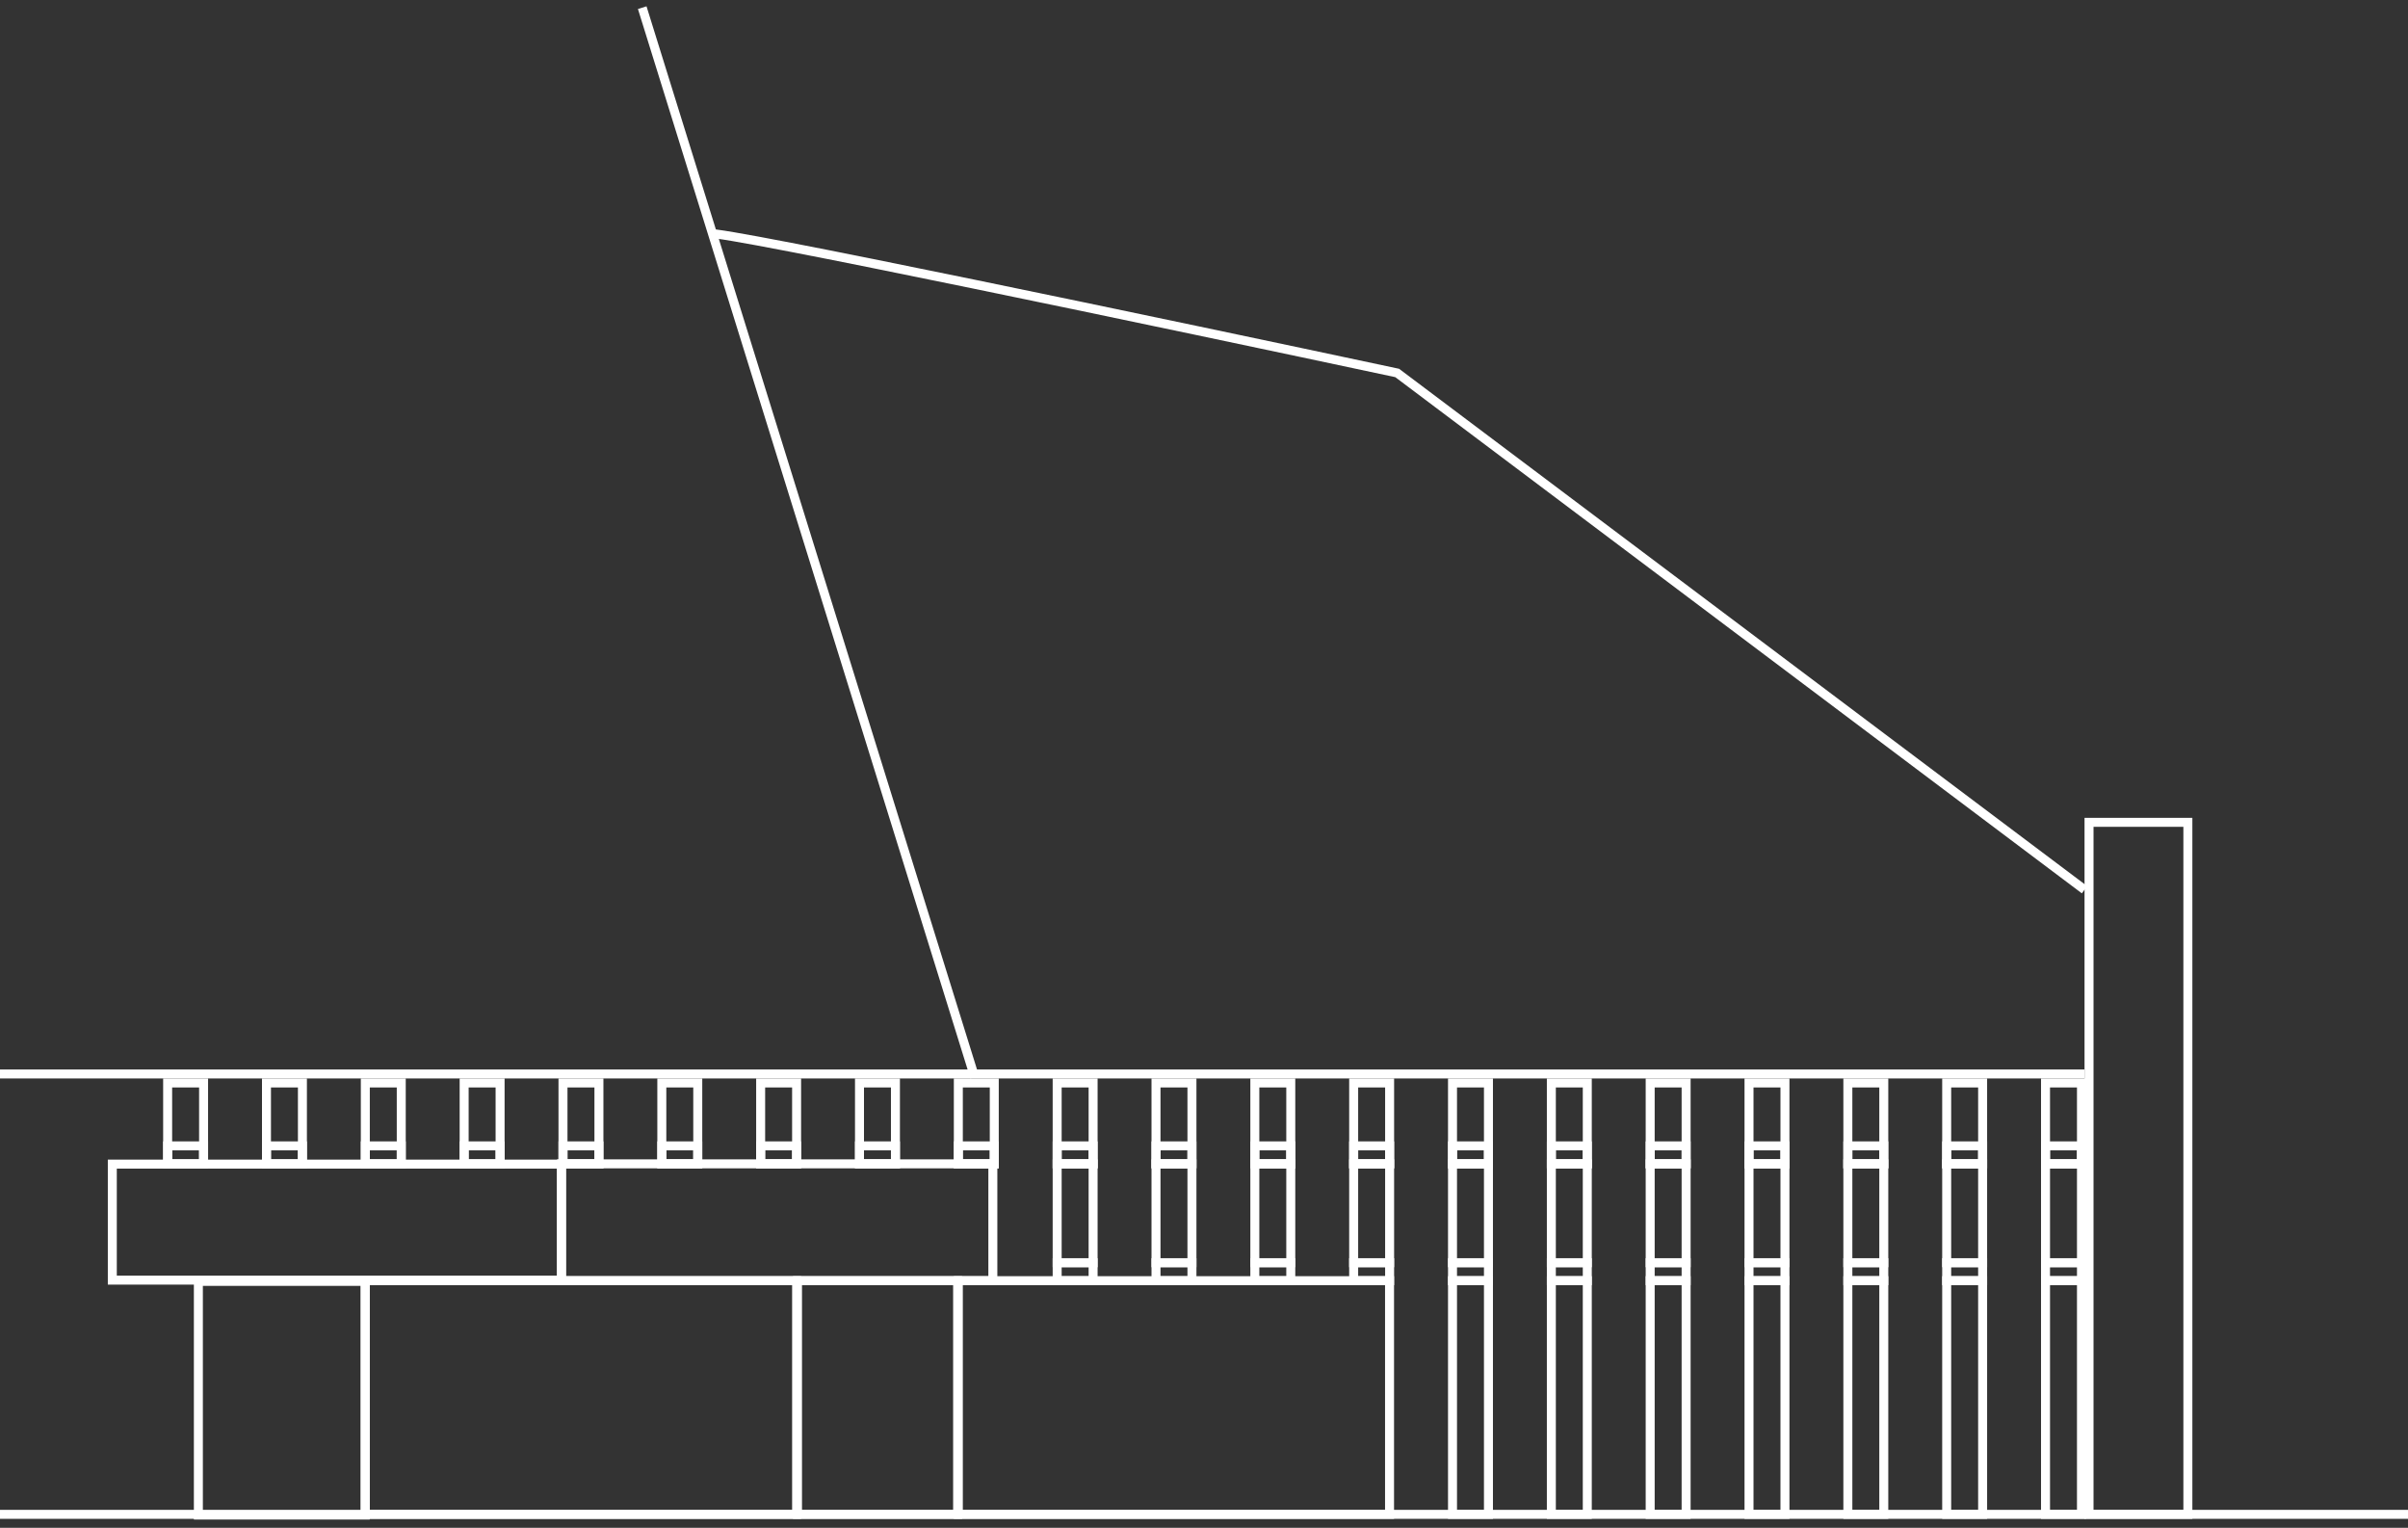 <svg width="268" height="170" viewBox="0 0 268 170" fill="none" xmlns="http://www.w3.org/2000/svg">
<rect x="0" y="0" width="268" height="170" fill="#333333" stroke="none"/>
<path fill-rule="evenodd" clip-rule="evenodd" d="M232 120L8.74228e-08 120L0 119L232 119L232 120Z" fill="white"/>
<path fill-rule="evenodd" clip-rule="evenodd" d="M268 169L8.74228e-08 169L0 168L268 168L268 169Z" fill="white"/>
<path fill-rule="evenodd" clip-rule="evenodd" d="M108 120L71 1L71.955 0.703L108.955 119.703L108 120Z" fill="white"/>
<path fill-rule="evenodd" clip-rule="evenodd" d="M79.093 26.489C79.104 26.488 79.128 26.485 79.158 26.474L78.842 25.526C78.937 25.494 79.033 25.491 79.081 25.489C79.143 25.488 79.213 25.491 79.286 25.495C79.433 25.505 79.622 25.525 79.846 25.554C80.296 25.612 80.918 25.709 81.69 25.84C83.234 26.102 85.4 26.503 88.038 27.012C93.316 28.03 100.5 29.481 108.426 31.11C124.277 34.369 143.104 38.344 155.604 41.011L155.712 41.034L232.3 98.6L231.699 99.4L155.288 41.966C142.788 39.3 124.027 35.338 108.224 32.09C100.3 30.461 93.121 29.011 87.849 27.994C85.213 27.485 83.056 27.085 81.522 26.825C80.755 26.695 80.149 26.601 79.718 26.546C79.502 26.518 79.338 26.501 79.222 26.493C79.164 26.489 79.125 26.489 79.103 26.489C79.099 26.489 79.096 26.489 79.093 26.489Z" fill="white"/>
<path fill-rule="evenodd" clip-rule="evenodd" d="M231.158 143H228.158V168H231.158V143ZM227.158 142V169H232.158V142H227.158Z" fill="white"/>
<path fill-rule="evenodd" clip-rule="evenodd" d="M121.158 141H118.158V142H121.158V141ZM117.158 140V143H122.158V140H117.158Z" fill="white"/>
<path fill-rule="evenodd" clip-rule="evenodd" d="M231.158 141H228.158V142H231.158V141ZM227.158 140V143H232.158V140H227.158Z" fill="white"/>
<path fill-rule="evenodd" clip-rule="evenodd" d="M121.158 128H118.158V129H121.158V128ZM117.158 127V130H122.158V127H117.158Z" fill="white"/>
<path fill-rule="evenodd" clip-rule="evenodd" d="M231.158 128H228.158V129H231.158V128ZM227.158 127V130H232.158V127H227.158Z" fill="white"/>
<path fill-rule="evenodd" clip-rule="evenodd" d="M121.158 130H118.158V140H121.158V130ZM117.158 129V141H122.158V129H117.158Z" fill="white"/>
<path fill-rule="evenodd" clip-rule="evenodd" d="M231.158 130H228.158V140H231.158V130ZM227.158 129V141H232.158V129H227.158Z" fill="white"/>
<path fill-rule="evenodd" clip-rule="evenodd" d="M121.158 121H118.158V129H121.158V121ZM117.158 120V130H122.158V120H117.158Z" fill="white"/>
<path fill-rule="evenodd" clip-rule="evenodd" d="M231.158 121H228.158V129H231.158V121ZM227.158 120V130H232.158V120H227.158Z" fill="white"/>
<path fill-rule="evenodd" clip-rule="evenodd" d="M154.15 143H107.158V168H154.15V143ZM106.158 142V169H155.15V142H106.158Z" fill="white"/>
<path fill-rule="evenodd" clip-rule="evenodd" d="M233 92H243V168H233V92ZM244 91V169H232V91H244Z" fill="white"/>
<path fill-rule="evenodd" clip-rule="evenodd" d="M220.158 143H217.158V168H220.158V143ZM216.158 142V169H221.158V142H216.158Z" fill="white"/>
<path fill-rule="evenodd" clip-rule="evenodd" d="M220.158 141H217.158V142H220.158V141ZM216.158 140V143H221.158V140H216.158Z" fill="white"/>
<path fill-rule="evenodd" clip-rule="evenodd" d="M110.158 128H107.158V129H110.158V128ZM106.158 127V130H111.158V127H106.158Z" fill="white"/>
<path fill-rule="evenodd" clip-rule="evenodd" d="M220.158 128H217.158V129H220.158V128ZM216.158 127V130H221.158V127H216.158Z" fill="white"/>
<path fill-rule="evenodd" clip-rule="evenodd" d="M220.158 130H217.158V140H220.158V130ZM216.158 129V141H221.158V129H216.158Z" fill="white"/>
<path fill-rule="evenodd" clip-rule="evenodd" d="M110.158 121H107.158V129H110.158V121ZM106.158 120V130H111.158V120H106.158Z" fill="white"/>
<path fill-rule="evenodd" clip-rule="evenodd" d="M220.158 121H217.158V129H220.158V121ZM216.158 120V130H221.158V120H216.158Z" fill="white"/>
<path fill-rule="evenodd" clip-rule="evenodd" d="M106.079 143H89.258V168H106.079V143ZM88.258 142V169H107.079V142H88.258Z" fill="white"/>
<path fill-rule="evenodd" clip-rule="evenodd" d="M40.145 143.078H22.578V168.078H40.145V143.078ZM21.578 142.078V169.078H41.145V142.078H21.578Z" fill="white"/>
<path fill-rule="evenodd" clip-rule="evenodd" d="M209.158 143H206.158V168H209.158V143ZM205.158 142V169H210.158V142H205.158Z" fill="white"/>
<path fill-rule="evenodd" clip-rule="evenodd" d="M209.158 141H206.158V142H209.158V141ZM205.158 140V143H210.158V140H205.158Z" fill="white"/>
<path fill-rule="evenodd" clip-rule="evenodd" d="M99.158 128H96.158V129H99.158V128ZM95.158 127V130H100.158V127H95.158Z" fill="white"/>
<path fill-rule="evenodd" clip-rule="evenodd" d="M209.158 128H206.158V129H209.158V128ZM205.158 127V130H210.158V127H205.158Z" fill="white"/>
<path fill-rule="evenodd" clip-rule="evenodd" d="M209.158 130H206.158V140H209.158V130ZM205.158 129V141H210.158V129H205.158Z" fill="white"/>
<path fill-rule="evenodd" clip-rule="evenodd" d="M99.158 121H96.158V129H99.158V121ZM95.158 120V130H100.158V120H95.158Z" fill="white"/>
<path fill-rule="evenodd" clip-rule="evenodd" d="M209.158 121H206.158V129H209.158V121ZM205.158 120V130H210.158V120H205.158Z" fill="white"/>
<path fill-rule="evenodd" clip-rule="evenodd" d="M88.159 143H41.148V168H88.159V143ZM40.148 142V169H89.159V142H40.148Z" fill="white"/>
<path fill-rule="evenodd" clip-rule="evenodd" d="M198.158 143H195.158V168H198.158V143ZM194.158 142V169H199.158V142H194.158Z" fill="white"/>
<path fill-rule="evenodd" clip-rule="evenodd" d="M198.158 141H195.158V142H198.158V141ZM194.158 140V143H199.158V140H194.158Z" fill="white"/>
<path fill-rule="evenodd" clip-rule="evenodd" d="M88.158 128H85.158V129H88.158V128ZM84.158 127V130H89.158V127H84.158Z" fill="white"/>
<path fill-rule="evenodd" clip-rule="evenodd" d="M198.158 128H195.158V129H198.158V128ZM194.158 127V130H199.158V127H194.158Z" fill="white"/>
<path fill-rule="evenodd" clip-rule="evenodd" d="M198.158 130H195.158V140H198.158V130ZM194.158 129V141H199.158V129H194.158Z" fill="white"/>
<path fill-rule="evenodd" clip-rule="evenodd" d="M88.158 121H85.158V129H88.158V121ZM84.158 120V130H89.158V120H84.158Z" fill="white"/>
<path fill-rule="evenodd" clip-rule="evenodd" d="M198.158 121H195.158V129H198.158V121ZM194.158 120V130H199.158V120H194.158Z" fill="white"/>
<path fill-rule="evenodd" clip-rule="evenodd" d="M187.158 143H184.158V168H187.158V143ZM183.158 142V169H188.158V142H183.158Z" fill="white"/>
<path fill-rule="evenodd" clip-rule="evenodd" d="M187.158 141H184.158V142H187.158V141ZM183.158 140V143H188.158V140H183.158Z" fill="white"/>
<path fill-rule="evenodd" clip-rule="evenodd" d="M77.158 128H74.158V129H77.158V128ZM73.158 127V130H78.158V127H73.158Z" fill="white"/>
<path fill-rule="evenodd" clip-rule="evenodd" d="M187.158 128H184.158V129H187.158V128ZM183.158 127V130H188.158V127H183.158Z" fill="white"/>
<path fill-rule="evenodd" clip-rule="evenodd" d="M187.158 130H184.158V140H187.158V130ZM183.158 129V141H188.158V129H183.158Z" fill="white"/>
<path fill-rule="evenodd" clip-rule="evenodd" d="M77.158 121H74.158V129H77.158V121ZM73.158 120V130H78.158V120H73.158Z" fill="white"/>
<path fill-rule="evenodd" clip-rule="evenodd" d="M187.158 121H184.158V129H187.158V121ZM183.158 120V130H188.158V120H183.158Z" fill="white"/>
<path fill-rule="evenodd" clip-rule="evenodd" d="M176.158 143H173.158V168H176.158V143ZM172.158 142V169H177.158V142H172.158Z" fill="white"/>
<path fill-rule="evenodd" clip-rule="evenodd" d="M176.158 141H173.158V142H176.158V141ZM172.158 140V143H177.158V140H172.158Z" fill="white"/>
<path fill-rule="evenodd" clip-rule="evenodd" d="M66.158 128H63.158V129H66.158V128ZM62.158 127V130H67.158V127H62.158Z" fill="white"/>
<path fill-rule="evenodd" clip-rule="evenodd" d="M176.158 128H173.158V129H176.158V128ZM172.158 127V130H177.158V127H172.158Z" fill="white"/>
<path fill-rule="evenodd" clip-rule="evenodd" d="M110 130H63V142H110V130ZM62 129V143H111V129H62Z" fill="white"/>
<path fill-rule="evenodd" clip-rule="evenodd" d="M61.981 130.03H13V141.938H61.981V130.03ZM12 129.03V142.938H62.981V129.03H12Z" fill="white"/>
<path fill-rule="evenodd" clip-rule="evenodd" d="M176.158 130H173.158V140H176.158V130ZM172.158 129V141H177.158V129H172.158Z" fill="white"/>
<path fill-rule="evenodd" clip-rule="evenodd" d="M66.158 121H63.158V129H66.158V121ZM62.158 120V130H67.158V120H62.158Z" fill="white"/>
<path fill-rule="evenodd" clip-rule="evenodd" d="M176.158 121H173.158V129H176.158V121ZM172.158 120V130H177.158V120H172.158Z" fill="white"/>
<path fill-rule="evenodd" clip-rule="evenodd" d="M165.158 143H162.158V168H165.158V143ZM161.158 142V169H166.158V142H161.158Z" fill="white"/>
<path fill-rule="evenodd" clip-rule="evenodd" d="M165.158 141H162.158V142H165.158V141ZM161.158 140V143H166.158V140H161.158Z" fill="white"/>
<path fill-rule="evenodd" clip-rule="evenodd" d="M55.158 128H52.158V129H55.158V128ZM51.158 127V130H56.158V127H51.158Z" fill="white"/>
<path fill-rule="evenodd" clip-rule="evenodd" d="M165.158 128H162.158V129H165.158V128ZM161.158 127V130H166.158V127H161.158Z" fill="white"/>
<path fill-rule="evenodd" clip-rule="evenodd" d="M165.158 130H162.158V140H165.158V130ZM161.158 129V141H166.158V129H161.158Z" fill="white"/>
<path fill-rule="evenodd" clip-rule="evenodd" d="M55.158 121H52.158V129H55.158V121ZM51.158 120V130H56.158V120H51.158Z" fill="white"/>
<path fill-rule="evenodd" clip-rule="evenodd" d="M165.158 121H162.158V129H165.158V121ZM161.158 120V130H166.158V120H161.158Z" fill="white"/>
<path fill-rule="evenodd" clip-rule="evenodd" d="M154.158 141H151.158V142H154.158V141ZM150.158 140V143H155.158V140H150.158Z" fill="white"/>
<path fill-rule="evenodd" clip-rule="evenodd" d="M44.158 128H41.158V129H44.158V128ZM40.158 127V130H45.158V127H40.158Z" fill="white"/>
<path fill-rule="evenodd" clip-rule="evenodd" d="M154.158 128H151.158V129H154.158V128ZM150.158 127V130H155.158V127H150.158Z" fill="white"/>
<path fill-rule="evenodd" clip-rule="evenodd" d="M154.158 130H151.158V140H154.158V130ZM150.158 129V141H155.158V129H150.158Z" fill="white"/>
<path fill-rule="evenodd" clip-rule="evenodd" d="M44.158 121H41.158V129H44.158V121ZM40.158 120V130H45.158V120H40.158Z" fill="white"/>
<path fill-rule="evenodd" clip-rule="evenodd" d="M154.158 121H151.158V129H154.158V121ZM150.158 120V130H155.158V120H150.158Z" fill="white"/>
<path fill-rule="evenodd" clip-rule="evenodd" d="M143.158 141H140.158V142H143.158V141ZM139.158 140V143H144.158V140H139.158Z" fill="white"/>
<path fill-rule="evenodd" clip-rule="evenodd" d="M33.158 128H30.158V129H33.158V128ZM29.158 127V130H34.158V127H29.158Z" fill="white"/>
<path fill-rule="evenodd" clip-rule="evenodd" d="M143.158 128H140.158V129H143.158V128ZM139.158 127V130H144.158V127H139.158Z" fill="white"/>
<path fill-rule="evenodd" clip-rule="evenodd" d="M143.158 130H140.158V140H143.158V130ZM139.158 129V141H144.158V129H139.158Z" fill="white"/>
<path fill-rule="evenodd" clip-rule="evenodd" d="M33.158 121H30.158V129H33.158V121ZM29.158 120V130H34.158V120H29.158Z" fill="white"/>
<path fill-rule="evenodd" clip-rule="evenodd" d="M143.158 121H140.158V129H143.158V121ZM139.158 120V130H144.158V120H139.158Z" fill="white"/>
<path fill-rule="evenodd" clip-rule="evenodd" d="M132.158 141H129.158V142H132.158V141ZM128.158 140V143H133.158V140H128.158Z" fill="white"/>
<path fill-rule="evenodd" clip-rule="evenodd" d="M22.158 128H19.158V129H22.158V128ZM18.158 127V130H23.158V127H18.158Z" fill="white"/>
<path fill-rule="evenodd" clip-rule="evenodd" d="M132.158 128H129.158V129H132.158V128ZM128.158 127V130H133.158V127H128.158Z" fill="white"/>
<path fill-rule="evenodd" clip-rule="evenodd" d="M132.158 130H129.158V140H132.158V130ZM128.158 129V141H133.158V129H128.158Z" fill="white"/>
<path fill-rule="evenodd" clip-rule="evenodd" d="M22.158 121H19.158V129H22.158V121ZM18.158 120V130H23.158V120H18.158Z" fill="white"/>
<path fill-rule="evenodd" clip-rule="evenodd" d="M132.158 121H129.158V129H132.158V121ZM128.158 120V130H133.158V120H128.158Z" fill="white"/>
</svg>
